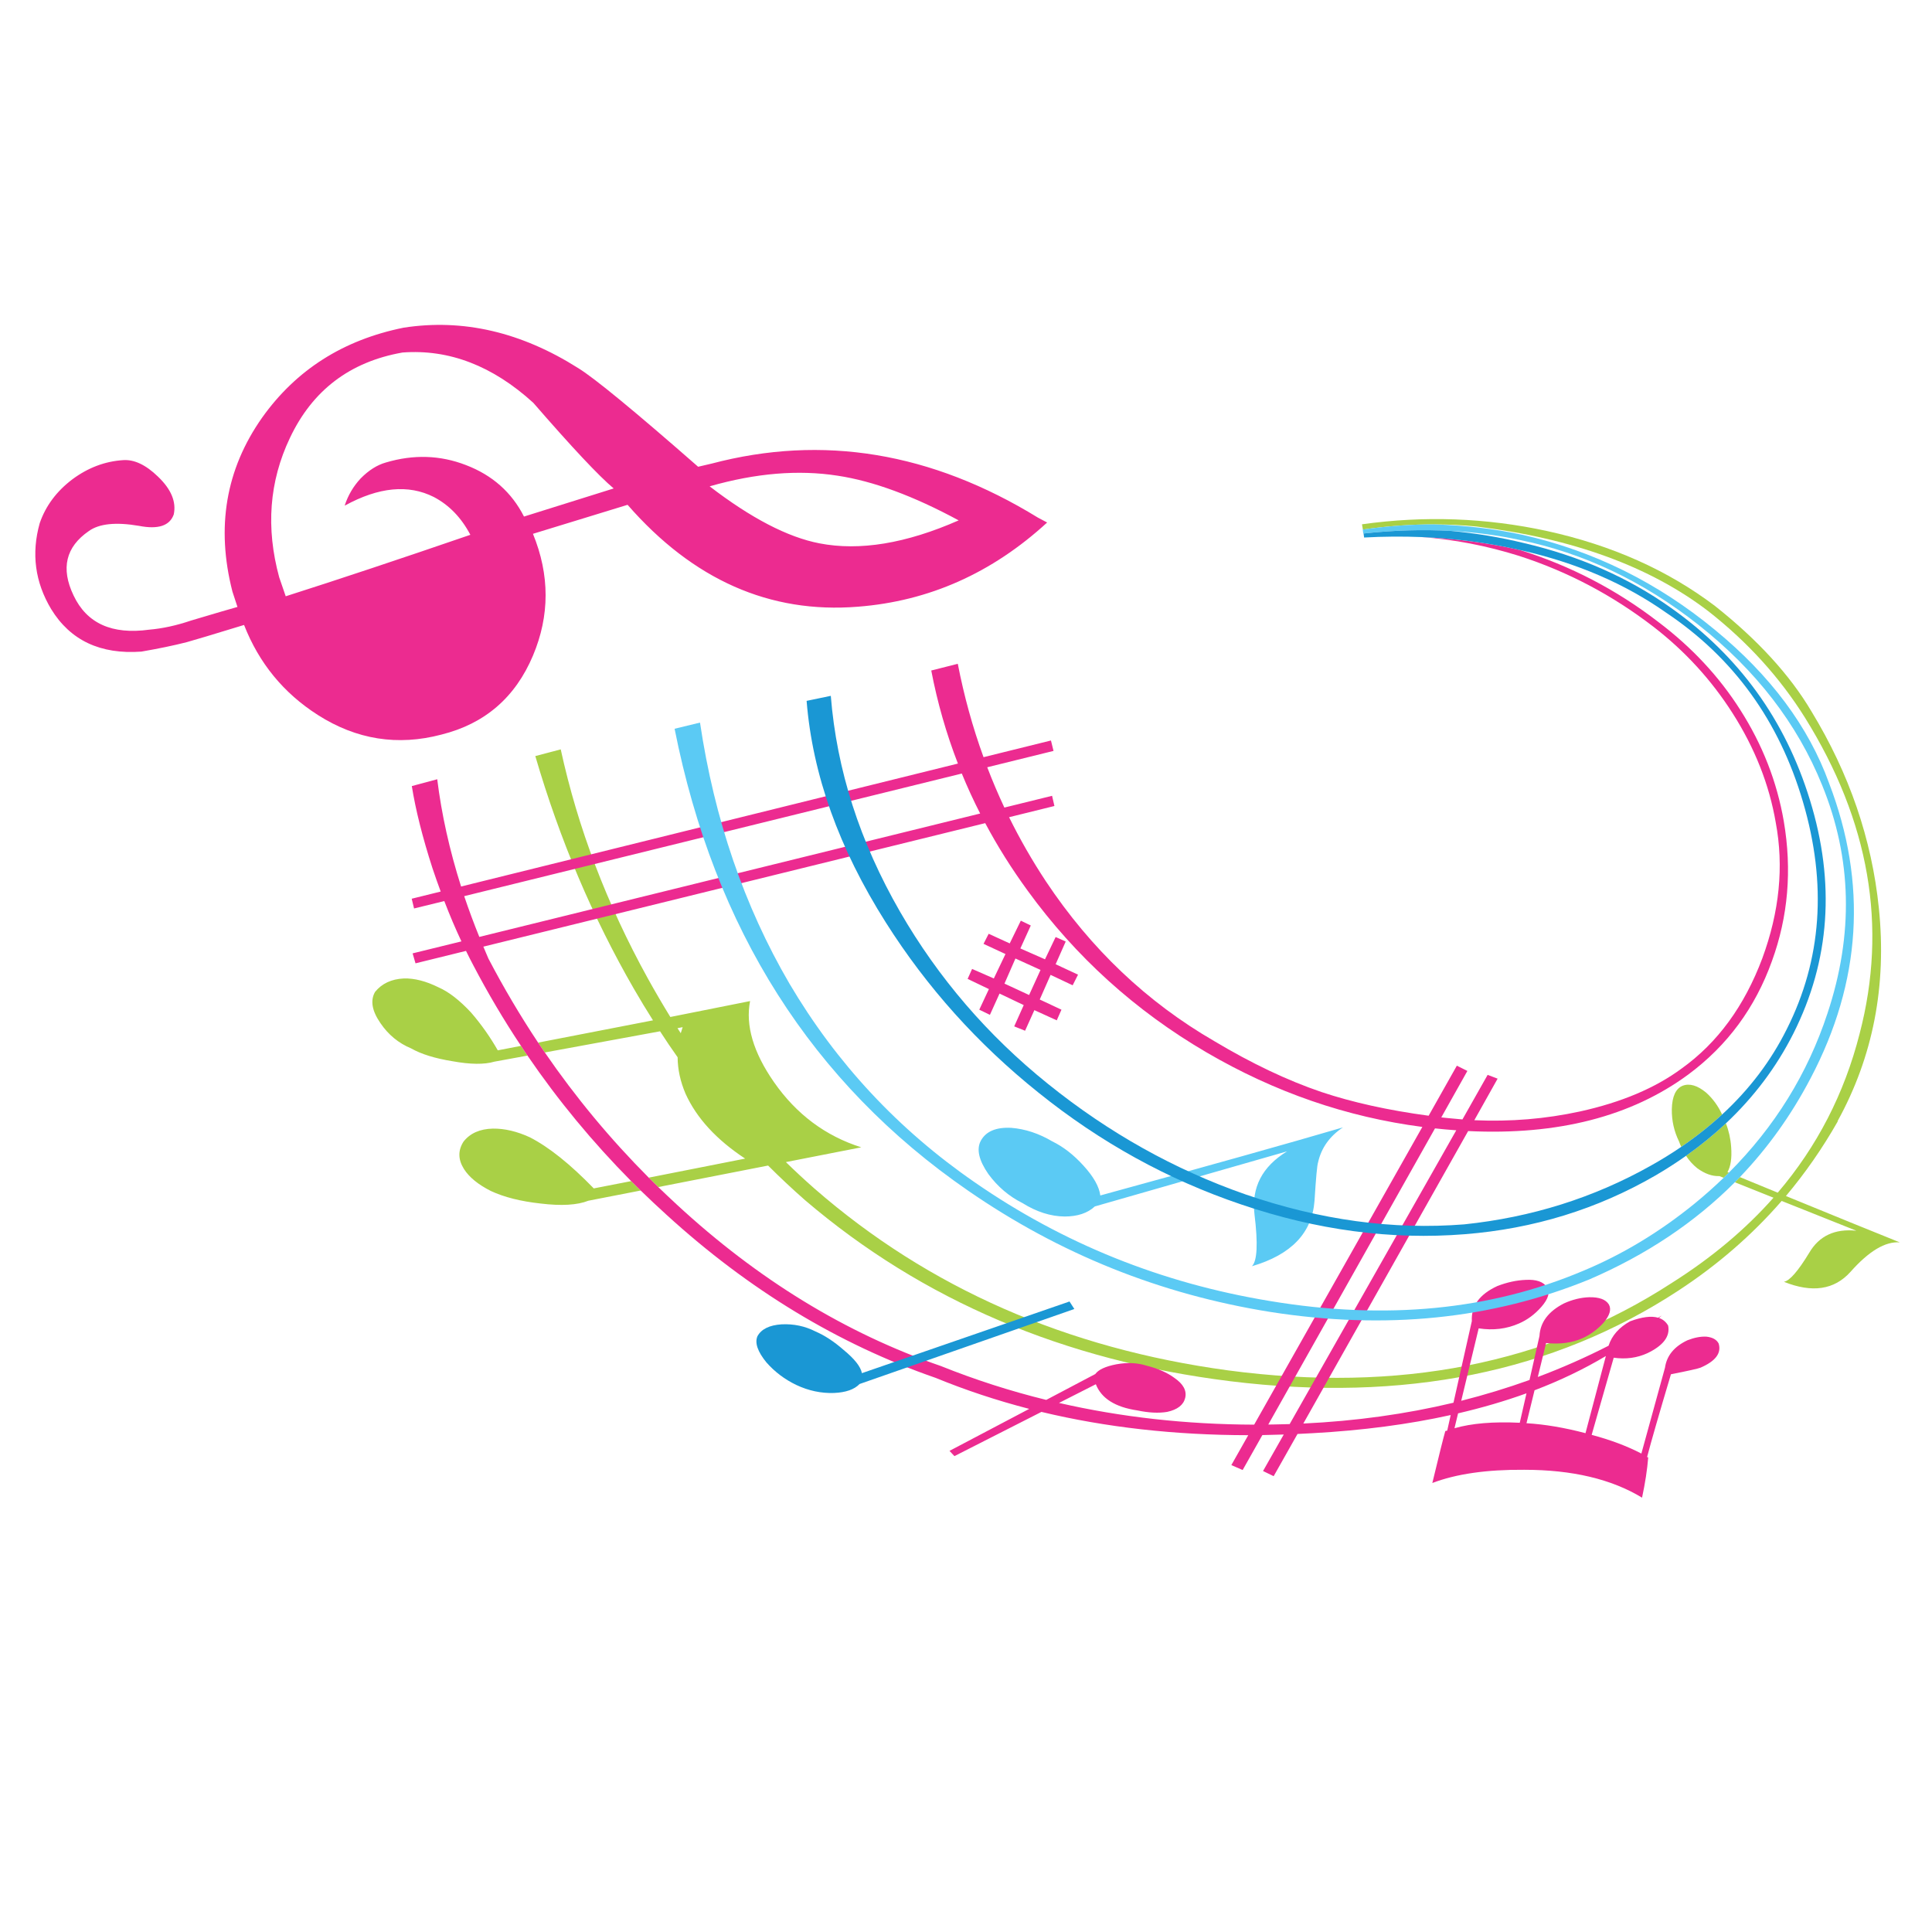 <?xml version="1.0" encoding="utf-8"?>
<!-- Generator: Adobe Illustrator 16.0.0, SVG Export Plug-In . SVG Version: 6.00 Build 0)  -->
<!DOCTYPE svg PUBLIC "-//W3C//DTD SVG 1.1//EN" "http://www.w3.org/Graphics/SVG/1.1/DTD/svg11.dtd">
<svg version="1.1" id="Layer_1" xmlns="http://www.w3.org/2000/svg" xmlns:xlink="http://www.w3.org/1999/xlink" x="0px" y="0px"
	 width="300px" height="300px" viewBox="0 0 300 300" enable-background="new 0 0 300 300" xml:space="preserve">
<g>
	<path fill-rule="evenodd" clip-rule="evenodd" fill="#A9D046" d="M265.285,94.922c-9.041-6.932-21.044-11.319-36.008-13.162
		c-2.156-0.22-4.358-0.331-6.607-0.331c-3.547-0.012-7.228,0.255-11.041,0.8l-0.139-0.817c9.69-1.356,19.265-1.009,28.724,1.043
		c10.05,2.203,18.743,6.08,26.08,11.632c6.653,5.274,11.649,10.733,14.987,16.378c5.889,9.679,9.378,19.862,10.468,30.549
		c1.24,12.032-0.894,23.049-6.398,33.053v0.087c-2.354,4.139-5.031,7.992-8.033,11.563c7.488,3.071,13.382,5.471,17.683,7.198
		c-2.249-0.174-4.805,1.355-7.668,4.59c-2.504,2.782-5.946,3.292-10.328,1.53c0.881-0.139,2.191-1.641,3.93-4.503
		c1.542-2.632,3.981-3.773,7.32-3.426l-11.598-4.625c-4.602,5.298-9.95,9.939-16.048,13.928
		c-19.393,12.704-42.587,17.393-69.583,14.065c-25.803-3.199-47.803-12.564-66.001-28.097c-1.97-1.728-3.889-3.524-5.755-5.391
		l-17.057,3.339c-0.498-0.487-0.991-0.975-1.478-1.461l14.97-2.956c-4.451-2.933-7.535-6.288-9.25-10.067
		c-0.812-1.9-1.223-3.79-1.234-5.668c-0.939-1.321-1.849-2.666-2.73-4.034L84.6,163.427c-0.348-0.51-0.695-1.021-1.043-1.53
		c6.804-1.321,12.75-2.475,17.839-3.46c-1.008-1.589-1.988-3.205-2.938-4.852c-6.421-11.116-11.533-23.176-15.335-36.182
		l3.947-1.043c2.654,12.183,7.158,24.029,13.509,35.54c1.136,2.052,2.307,4.057,3.512,6.016c5.112-1.009,9.238-1.832,12.38-2.47
		c-0.73,3.779,0.504,7.97,3.703,12.571c3.478,4.996,7.998,8.375,13.562,10.137l-11.702,2.295c1.461,1.426,2.956,2.812,4.486,4.155
		c17.665,15.382,39.052,24.777,64.158,28.185c26.567,3.535,49.541-0.991,68.922-13.579c6.167-3.895,11.43-8.306,15.788-13.231
		l-5.999-2.399c0.255-0.267,0.516-0.533,0.783-0.8c2.051,0.846,4.01,1.651,5.876,2.417c6.109-7.163,10.346-15.388,12.71-24.673
		c4.358-16.668,1.524-33.041-8.502-49.118C276.361,105.191,271.371,99.697,265.285,94.922z M263.529,181.388
		c-0.66-0.533-1.234-1.171-1.722-1.913c2.226-1.576,4.289-3.257,6.19-5.042c0.452,1.147,0.725,2.37,0.817,3.668
		c0.127,1.716-0.064,3.015-0.574,3.896c0.069,0.035,0.145,0.063,0.227,0.087c-0.278,0.267-0.551,0.533-0.817,0.8l-0.661-0.261
		C265.865,182.668,264.712,182.257,263.529,181.388z M261.286,168.591c1.078-0.406,2.296-0.047,3.651,1.077
		c1.032,0.928,1.855,2.058,2.47,3.391c-1.937,1.785-4.052,3.46-6.347,5.025c-0.128-0.278-0.243-0.563-0.348-0.853
		c-0.766-1.564-1.136-3.228-1.113-4.989C259.646,170.248,260.209,169.031,261.286,168.591z M62.709,151.934
		c1.646-0.046,3.448,0.417,5.407,1.391c1.565,0.685,3.24,1.982,5.025,3.896c1.565,1.808,2.95,3.767,4.155,5.876
		c1.217-0.231,2.417-0.463,3.599-0.695c0.325,0.51,0.661,1.015,1.009,1.513l-5.129,0.939c-1.565,0.463-3.744,0.44-6.538-0.07
		c-2.712-0.44-4.839-1.101-6.381-1.981c-1.959-0.812-3.553-2.121-4.781-3.93c-1.322-1.912-1.6-3.529-0.835-4.851
		C59.296,152.722,60.785,152.026,62.709,151.934z M71.977,177.267c1.02-1.298,2.539-1.971,4.555-2.017
		c1.832-0.023,3.75,0.429,5.755,1.355c2.956,1.519,6.259,4.162,9.911,7.929l5.807-1.13c0.487,0.486,0.979,0.974,1.478,1.46
		l-8.12,1.583c-1.716,0.684-4.19,0.828-7.424,0.435c-3.083-0.337-5.657-0.985-7.72-1.947c-1.971-0.997-3.362-2.133-4.173-3.408
		C71.119,180.055,71.096,178.634,71.977,177.267z M105.708,160.436c0.093-0.313,0.191-0.626,0.295-0.938l-0.8,0.156
		C105.366,159.908,105.534,160.169,105.708,160.436z"/>
	<path fill-rule="evenodd" clip-rule="evenodd" fill="#EC2B90" d="M256.766,97.338c-6.375-4.915-13.342-8.589-20.899-11.023
		c-5.03-1.577-10.072-2.55-15.126-2.921c5.251,0.22,10.351,0.893,15.301,2.017c7.823,2.445,14.976,6.167,21.455,11.162
		c5.192,3.918,9.436,8.468,12.728,13.649c3.454,5.413,5.709,11.186,6.764,17.317c1.286,7.558,0.672,14.791-1.844,21.699
		c-2.596,7.245-6.926,13.116-12.988,17.613c-8.867,6.526-20.261,9.453-34.183,8.78l-25.594,45.415
		c8.126-0.382,15.897-1.46,23.316-3.233l2.852-12.676c-0.127-2.353,1.193-4.167,3.964-5.442c1.496-0.579,2.962-0.897,4.399-0.956
		c1.646-0.093,2.747,0.29,3.304,1.147c0.51,0.776,0.22,1.791-0.87,3.043c-1.008,1.147-2.161,2.006-3.46,2.573
		c-1.936,0.857-4.027,1.113-6.276,0.765l-2.712,11.25c3.616-0.916,7.151-1.994,10.605-3.233l1.548-6.834
		c0.115-2.133,1.385-3.819,3.808-5.06c1.298-0.591,2.596-0.91,3.895-0.956c1.564-0.035,2.591,0.342,3.078,1.13
		c0.417,0.766,0.127,1.722-0.87,2.869c-0.938,1.02-2.005,1.803-3.199,2.347c-1.588,0.73-3.483,0.985-5.686,0.766l-1.286,5.269
		c3.767-1.415,7.43-3.031,10.988-4.852c0.51-1.576,1.623-2.84,3.338-3.79c1.844-0.685,3.298-0.87,4.364-0.557
		c0.186-0.116,0.371-0.231,0.557-0.348c-0.15,0.128-0.296,0.255-0.435,0.383c0.614,0.208,1.089,0.603,1.426,1.182
		c0.336,1.67-0.742,3.102-3.234,4.295c-1.6,0.73-3.338,0.962-5.216,0.695l-3.425,11.98c2.92,0.776,5.494,1.744,7.72,2.903
		l3.668-13.336c0.267-1.866,1.432-3.286,3.495-4.26c1.078-0.418,2.058-0.604,2.938-0.557c0.95,0.104,1.582,0.458,1.896,1.061
		c0.463,1.495-0.476,2.747-2.817,3.756c-0.371,0.15-1.9,0.492-4.59,1.025c-1.819,6.098-3.055,10.38-3.703,12.85l0.174,0.069
		c-0.151,1.89-0.47,3.97-0.956,6.241c-4.753-2.886-10.85-4.329-18.292-4.329c-5.818-0.046-10.577,0.638-14.274,2.052
		c1.055-4.381,1.727-7.07,2.017-8.067l0.296-0.069l0.539-2.417c-6.526,1.449-13.666,2.388-21.421,2.817
		c-0.8,0.046-1.588,0.087-2.365,0.121l-3.703,6.555l-1.651-0.8l3.217-5.668c-1.113,0.035-2.22,0.063-3.321,0.087l-3.061,5.425
		l-1.756-0.765l2.626-4.643c-11.418-0.012-22.122-1.217-32.114-3.616l-13.51,6.867l-0.765-0.817l12.379-6.52
		c-5.03-1.299-9.875-2.904-14.535-4.816c-15.092-5.228-29.025-13.672-41.798-25.333c-1.356-1.229-2.689-2.48-3.999-3.756
		c-0.499-0.486-0.991-0.974-1.478-1.46c-5.981-6.039-11.348-12.536-16.1-19.491c-0.348-0.498-0.684-1.003-1.009-1.513
		c-2.677-4.022-5.146-8.195-7.407-12.519c-0.382-0.719-0.759-1.46-1.13-2.226l-7.841,1.93l-0.452-1.547l7.581-1.86
		c-0.927-1.971-1.814-4.057-2.66-6.259l-4.695,1.147l-0.365-1.513l4.503-1.113c-0.44-1.182-0.869-2.399-1.287-3.651
		c-1.542-4.787-2.608-9.03-3.199-12.728l3.947-1.061c0.672,5.448,1.907,11,3.704,16.657l77.146-19.091
		c-1.809-4.671-3.188-9.487-4.138-14.449l4.12-1.043c0.974,5.019,2.307,9.853,3.999,14.5l10.467-2.59l0.4,1.617l-10.293,2.538
		c0.812,2.122,1.698,4.208,2.66,6.259l7.407-1.826l0.364,1.583l-7.041,1.739c1.691,3.431,3.599,6.752,5.72,9.963
		c6.979,10.49,15.694,18.76,26.15,24.811c5.796,3.466,11.336,6.098,16.622,7.895c4.822,1.611,10.374,2.84,16.657,3.686l4.381-7.771
		l1.635,0.817l-4.052,7.215c0.336,0.035,0.673,0.069,1.009,0.104c0.754,0.081,1.513,0.15,2.277,0.209l3.912-6.92l1.548,0.591
		l-3.616,6.451c5.599,0.254,11.063-0.198,16.396-1.356c6.434-1.414,11.701-3.64,15.805-6.677c5.564-3.987,9.737-9.69,12.519-17.109
		c2.666-7.244,3.361-14.269,2.087-21.073c-1.009-5.889-3.24-11.545-6.694-16.97C265.749,105.591,261.657,101.117,256.766,97.338z
		 M222.826,175.215l-25.889,45.988c0.348,0,0.695-0.005,1.043-0.017c0.765-0.012,1.524-0.029,2.277-0.053l25.872-45.623
		c-0.579-0.035-1.165-0.082-1.756-0.14C223.853,175.325,223.337,175.273,222.826,175.215z M59.927,71.814
		c4.289-1.275,8.427-1.142,12.415,0.399c4.103,1.565,7.111,4.231,9.024,7.998l13.927-4.364c-2.307-1.936-6.468-6.37-12.484-13.301
		c-6.317-5.749-13.086-8.352-20.308-7.807c-8.161,1.437-13.991,5.865-17.492,13.284c-3.199,6.734-3.75,13.944-1.652,21.629
		l1.009,2.938c8.218-2.62,17.775-5.801,28.671-9.545c-1.402-2.666-3.298-4.625-5.686-5.877c-3.941-1.982-8.531-1.542-13.771,1.321
		h-0.052c0.522-1.588,1.345-2.985,2.469-4.19C57.25,73.025,58.56,72.197,59.927,71.814z M28.979,99.72
		c-1.994,0.51-4.335,0.997-7.024,1.461c-6.364,0.463-11.035-1.739-14.014-6.607c-2.503-4.185-3.095-8.63-1.773-13.336
		c0.927-2.689,2.62-4.961,5.077-6.815c2.423-1.797,5.042-2.788,7.859-2.973c1.728-0.127,3.536,0.724,5.425,2.556
		c2.052,1.959,2.869,3.918,2.452,5.877c-0.626,1.762-2.422,2.353-5.39,1.773c-3.593-0.614-6.189-0.348-7.789,0.8
		c-3.594,2.469-4.388,5.801-2.382,9.998c2.052,4.347,5.97,6.12,11.754,5.32c2.052-0.174,4.208-0.643,6.468-1.408
		c3.686-1.101,6.097-1.808,7.233-2.121l-0.782-2.382c-2.562-9.992-1.032-18.986,4.59-26.984
		c5.286-7.442,12.617-12.107,21.995-13.997c9.203-1.426,18.239,0.667,27.106,6.277c2.516,1.542,8.723,6.647,18.622,15.318
		l2.086-0.487c17.26-4.556,34.148-1.762,50.667,8.38l1.442,0.765c-8.566,7.859-18.36,12.217-29.384,13.075
		c-13.678,1.102-25.6-4.173-35.765-15.822L82.757,82.89c2.62,6.398,2.62,12.704,0,18.917c-2.736,6.491-7.471,10.577-14.206,12.258
		c-6.804,1.797-13.203,0.783-19.195-3.042c-5.32-3.396-9.14-8.056-11.458-13.979C33.053,98.526,30.08,99.419,28.979,99.72z
		 M75.836,148.838c2.365,4.521,4.938,8.874,7.72,13.058c0.348,0.51,0.695,1.021,1.043,1.53c4.776,6.955,10.154,13.435,16.135,19.438
		c0.487,0.486,0.979,0.974,1.478,1.461c0.939,0.903,1.89,1.802,2.852,2.694c12.6,11.649,26.272,20.013,41.016,25.09
		c5.309,2.133,10.769,3.889,16.379,5.268l7.615-4.016c0.498-0.685,1.588-1.188,3.269-1.513c1.716-0.313,3.298-0.238,4.747,0.226
		c1.738,0.44,3.158,1.066,4.26,1.878c1.391,0.951,1.953,1.988,1.687,3.112c-0.267,1.102-1.2,1.826-2.799,2.174
		c-1.322,0.22-2.864,0.145-4.626-0.227c-3.442-0.51-5.593-1.866-6.45-4.068l-5.721,2.903c9.656,2.214,19.758,3.339,30.306,3.373
		l26.115-46.231c-11.765-1.53-22.95-5.396-33.557-11.598c-11.012-6.444-20.256-14.808-27.732-25.089
		c-2.48-3.396-4.677-6.891-6.589-10.484l-77.929,19.178C75.309,147.61,75.57,148.225,75.836,148.838z M74.428,145.483l77.772-19.16
		c-1.043-2.041-1.994-4.109-2.852-6.208l-77.268,19.039C72.788,141.252,73.57,143.362,74.428,145.483z M110.193,75.518
		c6.445,4.95,12.125,7.899,17.039,8.85c6.248,1.217,13.458,0.029,21.63-3.564c-7.002-3.79-13.267-6.103-18.795-6.938
		C123.97,72.916,117.345,73.466,110.193,75.518z M153.521,144.997l3.269,1.495l1.722-3.529l1.548,0.748l-1.617,3.564l3.825,1.687
		l1.651-3.46l1.565,0.695l-1.565,3.53l3.478,1.617l-0.834,1.651l-3.426-1.617l-1.687,3.825l3.373,1.582l-0.73,1.652l-3.478-1.582
		l-1.442,3.198l-1.687-0.678l1.478-3.303l-3.756-1.791l-1.495,3.303l-1.651-0.8l1.495-3.199l-3.304-1.582l0.695-1.547l3.373,1.478
		l1.809-3.791l-3.408-1.582L153.521,144.997z M155.974,152.733l3.825,1.773l1.773-3.895l-3.895-1.774L155.974,152.733z
		 M235.988,220.926l1.043-4.573c-3.338,1.205-6.879,2.243-10.623,3.112l-0.557,2.313
		C228.494,221.013,231.873,220.729,235.988,220.926z M237.031,220.995c2.852,0.174,5.906,0.689,9.163,1.548l3.165-11.98
		c-3.396,2.028-7.088,3.802-11.076,5.32L237.031,220.995z"/>
	<path fill-rule="evenodd" clip-rule="evenodd" fill="#5BCAF4" d="M284.012,121.593c5.97,15.579,5.019,30.85-2.852,45.815
		c-3.002,5.737-6.665,10.861-10.988,15.37c-0.268,0.267-0.528,0.533-0.783,0.8c-6.225,6.248-13.759,11.278-22.603,15.092
		c-15.115,6.179-31.64,7.859-49.571,5.042c-17.039-2.724-32.67-9.001-46.893-18.83c-24.214-16.703-39.404-40.61-45.571-71.721
		l3.946-0.957c2.226,14.976,6.851,28.48,13.875,40.512c7.314,12.392,16.912,22.685,28.793,30.88
		c13.759,9.527,29.042,15.671,45.849,18.43c17.979,2.991,34.201,1.42,48.667-4.712c6.085-2.538,11.834-6.01,17.248-10.414
		c1.588-1.299,3.095-2.638,4.521-4.017c0.267-0.267,0.539-0.533,0.817-0.8c7.117-7.117,12.217-15.359,15.3-24.725
		c4.08-12.264,3.803-24.081-0.834-35.452c-3.849-9.517-10.235-17.798-19.161-24.846c-8.589-6.792-17.879-11.203-27.871-13.231
		c-3.408-0.73-6.949-1.194-10.623-1.391c-4.335-0.244-8.851-0.11-13.545,0.4c-0.023,0-0.04,0-0.052,0l-0.104-0.887l0.052,0.278
		c3.813-0.545,7.494-0.812,11.041-0.8c4.834,0.139,9.436,0.684,13.806,1.634c10.977,2.481,20.916,7.396,29.818,14.744
		C274.93,104.902,280.835,112.83,284.012,121.593z M204.118,186.447c-0.371,4.996-3.611,8.386-9.72,10.171
		c0.823-0.812,0.956-3.495,0.4-8.05c-0.499-4.162,1.188-7.425,5.06-9.789l-29.854,8.555c-1.124,1.043-2.689,1.564-4.695,1.564
		c-2.179-0.023-4.357-0.719-6.537-2.086c-2.074-1.032-3.837-2.527-5.285-4.486c-1.496-2.156-1.89-3.889-1.183-5.199
		c0.788-1.448,2.358-2.115,4.712-1.999c2.179,0.174,4.306,0.875,6.381,2.104c1.716,0.835,3.333,2.093,4.851,3.773
		c1.565,1.715,2.435,3.257,2.608,4.625c16.796-4.602,29.355-8.126,37.678-10.571c-2.063,1.367-3.35,3.17-3.859,5.407
		C204.523,180.906,204.339,182.9,204.118,186.447z"/>
	<path fill-rule="evenodd" clip-rule="evenodd" fill="#1A97D4" d="M236.666,84.333c8.59,2.005,16.188,5.355,22.795,10.049
		c10.56,7.465,17.752,17.405,21.577,29.819c3.976,12.878,3.124,24.968-2.556,36.27c-2.632,5.216-6.126,9.87-10.484,13.962
		c-1.901,1.785-3.965,3.466-6.19,5.042c-1.507,1.066-3.095,2.087-4.764,3.061c-9.041,5.228-18.899,8.265-29.575,9.11
		c-11.429,0.916-23.015-0.626-34.757-4.625c-11.371-3.848-21.861-9.638-31.47-17.369c-9.425-7.546-17.318-16.344-23.682-26.394
		c-7.291-11.511-11.395-22.986-12.31-34.427l3.756-0.782c0.916,11.499,4.503,22.678,10.762,33.54
		c5.935,10.27,13.585,19.171,22.951,26.707c9.436,7.604,19.67,13.33,30.705,17.179c11.545,3.976,22.858,5.523,33.939,4.643
		c10.444-1.09,20.1-4.127,28.967-9.111c1.658-0.928,3.234-1.901,4.729-2.921c2.295-1.565,4.41-3.24,6.347-5.025
		c4.242-3.906,7.592-8.328,10.049-13.267c5.425-10.78,6.26-22.544,2.504-35.295c-3.697-12.577-10.78-22.366-21.247-29.367
		c-6.387-4.498-13.869-7.72-22.446-9.667c-0.081-0.023-0.156-0.041-0.226-0.052c-4.95-1.125-10.05-1.797-15.301-2.017
		c-2.933-0.116-5.906-0.093-8.92,0.069l-0.087-0.625c4.694-0.51,9.21-0.644,13.545-0.4
		C229.161,82.797,232.957,83.429,236.666,84.333z M166.823,203.26l-33.349,11.649c-0.812,0.847-2.133,1.311-3.964,1.391
		c-2.005,0.07-3.964-0.348-5.877-1.251c-1.785-0.858-3.327-2.023-4.625-3.495c-1.368-1.681-1.832-3.037-1.391-4.068
		c0.603-1.102,1.849-1.716,3.738-1.843c1.889-0.093,3.651,0.277,5.286,1.112c1.426,0.614,2.88,1.57,4.364,2.869
		c1.692,1.391,2.637,2.59,2.834,3.599l32.235-11.128L166.823,203.26z"/>
</g>
</svg>
